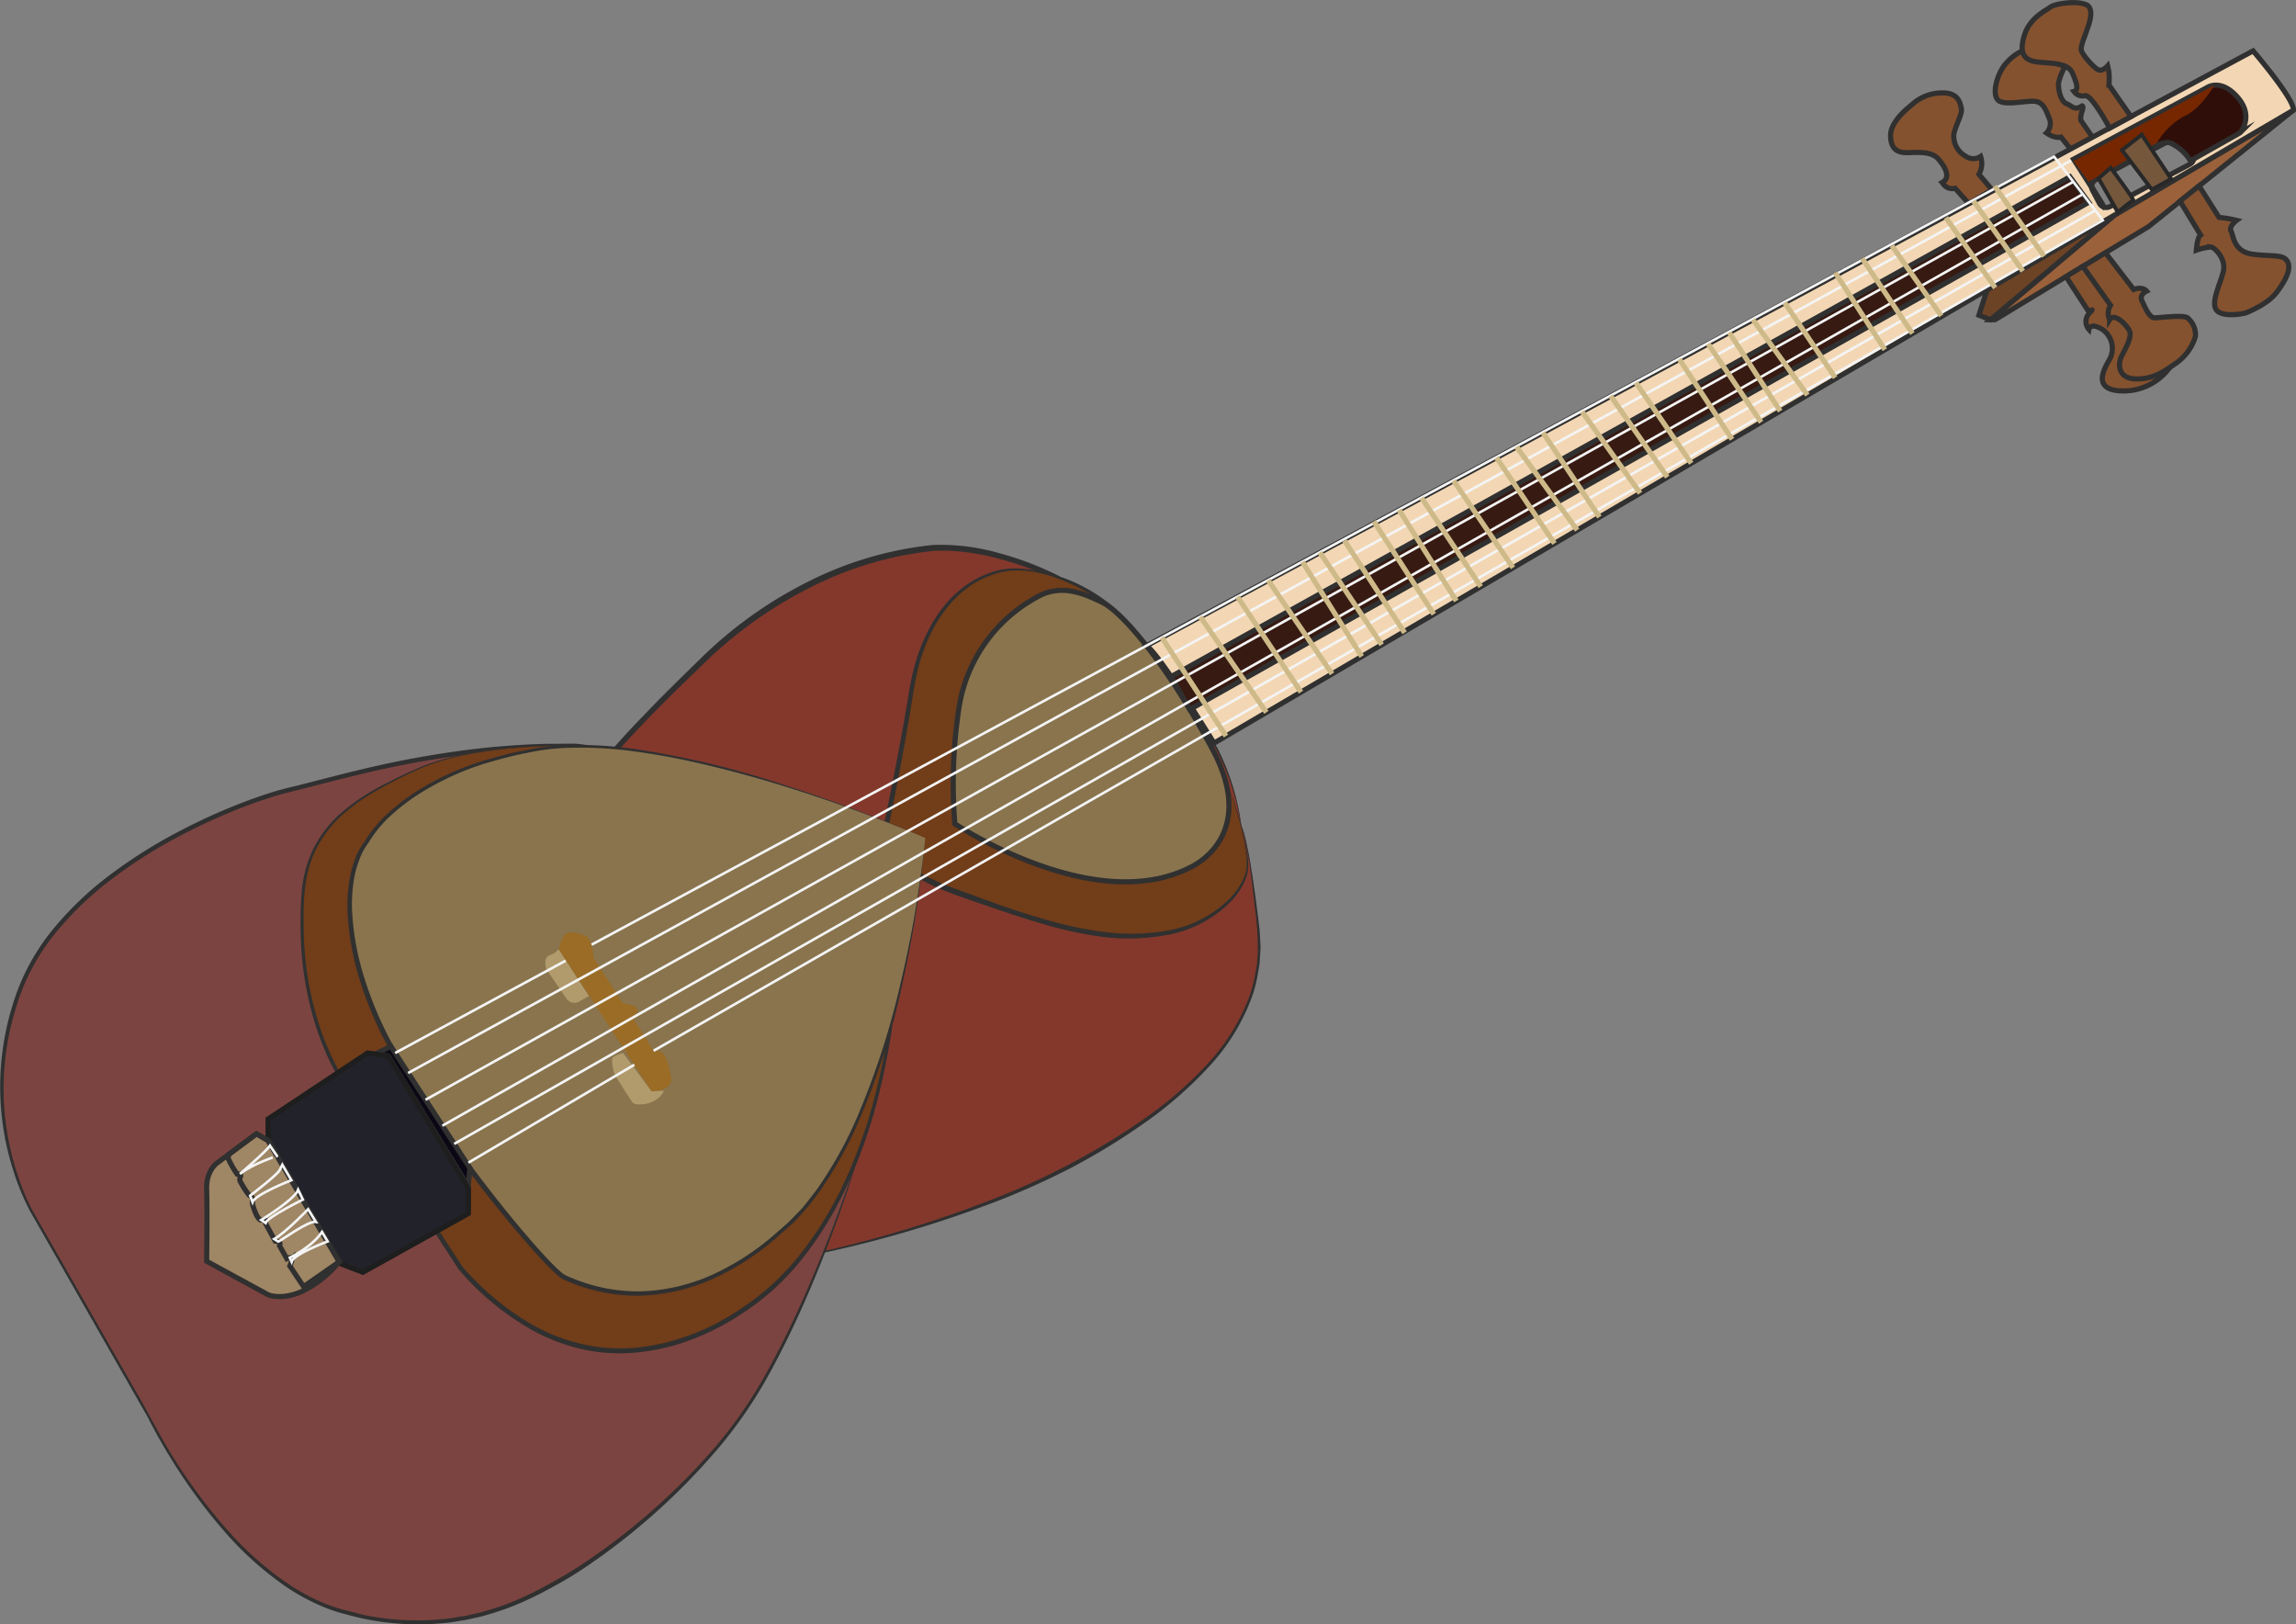 <svg xmlns="http://www.w3.org/2000/svg" viewBox="0 0 445.89 315.4"><rect x="0" y="0" width="445.89" height="315.4" fill="#808080" stroke="none"/><defs><style>.cls-1{fill:#84382c;}.cls-2{fill:#303030;}.cls-3{fill:#7c4440;}.cls-4{fill:#723d19;}.cls-5,.cls-6{fill:#89744e;}.cls-10,.cls-11,.cls-12,.cls-16,.cls-17,.cls-20,.cls-6,.cls-7,.cls-8,.cls-9{stroke:#303030;}.cls-10,.cls-11,.cls-12,.cls-15,.cls-16,.cls-17,.cls-18,.cls-19,.cls-20,.cls-22,.cls-6,.cls-7,.cls-8,.cls-9{stroke-miterlimit:10;}.cls-7{fill:#0c0715;}.cls-8{fill:#9b613a;}.cls-9{fill:#6d4326;}.cls-10{fill:#85522f;}.cls-11{fill:#f3d7b4;}.cls-12{fill:#371a12;}.cls-13{fill:#b19b6c;}.cls-14{fill:#9a6c26;}.cls-15{fill:#22222a;stroke:#1e1e1e;}.cls-16{fill:#9f8664;}.cls-17,.cls-18,.cls-19{fill:none;}.cls-18{stroke:#f4f4f4;stroke-width:0.5px;}.cls-19{stroke:#ceba89;}.cls-20{fill:#2f0e0a;}.cls-21{fill:#762700;}.cls-22{fill:#75573c;stroke:#282828;stroke-width:0.75px;}</style></defs><title>tur</title><g id="Layer_8" data-name="Layer 8"><path class="cls-1" d="M260,241.14s1.37,1.69,3.37,20.19-13.17,33-34.5,44.83-49.67,17.67-49.67,17.67L137.42,227.5s5-6.08,18.67-19.17,29.25-19.25,41.83-21,26.72,5.78,26.72,5.78,9.58,2.45,16.94,13.08S257.87,225.37,260,241.14Z" transform="translate(-18.94 -80.79)"/><path class="cls-2" d="M260,241.12a9.4,9.4,0,0,1,.68,2c.18.67.33,1.35.47,2q.42,2,.75,4.1c.45,2.75.84,5.5,1.19,8.26.17,1.38.36,2.76.49,4.14l.12,2.1.05,1-.06,1-.13,2.1c-.08.7-.23,1.38-.34,2.07a28.44,28.44,0,0,1-1,4.07,40.43,40.43,0,0,1-8.74,14.21,76.81,76.81,0,0,1-12.66,10.93,127.48,127.48,0,0,1-14.29,8.67,149.7,149.7,0,0,1-15.29,6.76,227.22,227.22,0,0,1-32,9.44l-.21,0-.08-.19-10.34-24.12-10.5-24.05L137,227.67l-.11-.25.17-.2c2.77-3.27,5.72-6.33,8.69-9.39s6-6,9.07-9a82,82,0,0,1,20.74-14.94,69.59,69.59,0,0,1,24.51-7.28,41,41,0,0,1,12.76,1.54,62.13,62.13,0,0,1,12,4.59l-.09,0a32.23,32.23,0,0,1,13.05,8.37c.44.48.9.94,1.32,1.43l1.24,1.5c.78,1,1.55,2.09,2.27,3.14,1.48,2.1,3,4.16,4.56,6.23a83.72,83.72,0,0,1,8.38,13A46.26,46.26,0,0,1,260,241.12Zm-.09,0a46.15,46.15,0,0,0-4.67-14.62,88.36,88.36,0,0,0-8.49-12.84c-1.55-2.05-3.12-4.1-4.63-6.2-.75-1.06-1.51-2.08-2.28-3.09L238.62,203c-.42-.48-.88-.93-1.31-1.39a31.55,31.55,0,0,0-12.77-8l-.05,0,0,0a61.32,61.32,0,0,0-11.84-4.41,45.53,45.53,0,0,0-6.19-1.19,35.16,35.16,0,0,0-6.27-.25,68.65,68.65,0,0,0-24.1,7.21,82.9,82.9,0,0,0-20.52,14.71c-6.11,5.89-12.2,11.85-17.77,18.22l.06-.45,20.68,48.25,10.37,24.11,10.53,24-.29-.15A228.27,228.27,0,0,0,211,313.93a141.83,141.83,0,0,0,29.39-15.38A76.08,76.08,0,0,0,253,287.83a39.81,39.81,0,0,0,8.7-13.92,27.89,27.89,0,0,0,1-4c.11-.68.27-1.35.35-2l.14-2.06a52.57,52.57,0,0,0-.49-8.27c-.3-2.76-.64-5.52-1-8.27q-.3-2.06-.68-4.11c-.13-.68-.27-1.36-.43-2A9.29,9.29,0,0,0,259.92,241.16Z" transform="translate(-18.94 -80.79)"/><path class="cls-3" d="M186.17,303.43s-7.42,25.32-19,45.7-33.25,35.13-39.37,38.5S107,400,85,393.63,47.88,356,47.88,356L25.25,316.38a52.72,52.72,0,0,1-2.37-43.62c9.38-24,43.5-36.5,52-38.5s30-9,55.63-8.61S186.17,303.43,186.17,303.43Z" transform="translate(-18.94 -80.79)"/><path class="cls-2" d="M186.21,303.43a260.46,260.46,0,0,1-11.1,30.34c-2.18,4.93-4.55,9.78-7.17,14.49a87.81,87.81,0,0,1-9.16,13.33A127.54,127.54,0,0,1,135,383.46c-2.21,1.55-4.44,3.07-6.81,4.41s-4.72,2.62-7.2,3.73a50.65,50.65,0,0,1-7.63,2.79c-.65.2-1.31.37-2,.51s-1.32.31-2,.44c-1.34.2-2.67.49-4,.58a51.51,51.51,0,0,1-16.16-.9c-1.32-.3-2.62-.66-3.94-1a32.84,32.84,0,0,1-3.84-1.35,40.78,40.78,0,0,1-7.11-3.91,63.91,63.91,0,0,1-12-10.86,104.75,104.75,0,0,1-9.61-13c-1.43-2.28-2.8-4.61-4.07-7-.32-.59-.63-1.19-.92-1.8l-1-1.75-2-3.5-8-14-8-14-4-7a47.88,47.88,0,0,1-3.1-7.49,53.31,53.31,0,0,1-.35-32A42.48,42.48,0,0,1,28.61,262,63.09,63.09,0,0,1,40.26,250.7,95.45,95.45,0,0,1,54,242.07a114.52,114.52,0,0,1,14.85-6.48c1.28-.44,2.56-.87,3.86-1.25s2.63-.69,3.92-1l7.81-2c5.22-1.33,10.48-2.54,15.8-3.49s10.66-1.7,16-2.15c2.69-.21,5.39-.39,8.09-.46,1.35-.07,2.7,0,4-.05h2a15.3,15.3,0,0,1,2.08.19,20.24,20.24,0,0,1,7.59,3.11,40.94,40.94,0,0,1,6.34,5.12A88.93,88.93,0,0,1,156.79,246,221.84,221.84,0,0,1,173.1,273.9Q180.33,288.36,186.21,303.43Zm-.1,0c-4-9.94-8.59-19.73-13.46-29.31a221.26,221.26,0,0,0-16.45-27.69,88.19,88.19,0,0,0-10.36-12.25,40.09,40.09,0,0,0-6.24-5,19.33,19.33,0,0,0-7.26-2.92,14.31,14.31,0,0,0-1.94-.17h-2c-1.34,0-2.68,0-4,.07-2.68.07-5.36.24-8,.44-5.35.44-10.67,1.18-16,2.12s-10.52,2.14-15.73,3.46l-7.81,2c-1.32.33-2.62.63-3.89,1s-2.55.8-3.82,1.23a113.59,113.59,0,0,0-14.73,6.41,94.53,94.53,0,0,0-13.59,8.53,63.55,63.55,0,0,0-11.51,11.1A41.63,41.63,0,0,0,22,276.62a52.65,52.65,0,0,0,.14,31.59,47.37,47.37,0,0,0,3,7.42l4,7,8,14,8,14c2.74,4.64,5.08,9.49,8,14a104.33,104.33,0,0,0,9.65,12.88,63.39,63.39,0,0,0,11.94,10.7,40.29,40.29,0,0,0,7,3.81,32.19,32.19,0,0,0,3.78,1.3c1.3.32,2.59.67,3.9,1a50.8,50.8,0,0,0,15.94.8c1.33-.1,2.64-.39,4-.59.65-.13,1.3-.3,2-.44s1.3-.31,1.94-.51a49.83,49.83,0,0,0,7.5-2.79c2.43-1.11,4.77-2.41,7.11-3.74s4.55-2.81,6.75-4.34a126.78,126.78,0,0,0,23.74-21.61A87.16,87.16,0,0,0,167.42,348c2.64-4.68,5-9.5,7.22-14.4A278.39,278.39,0,0,0,186.12,303.43Z" transform="translate(-18.94 -80.79)"/><path class="cls-4" d="M127.58,225.64s-17.5-.22-27.58,4.45-21.25,10.08-22.25,24.17,1.75,25.83,6.83,35S108.33,327,108.33,327s11.67,14.67,27.83,16,29.17-8.5,34.33-13.67,16.91-19,21.35-49.05Z" transform="translate(-18.94 -80.79)"/><path class="cls-2" d="M127.58,225.64a100.2,100.2,0,0,0-17.85,1.66,45.07,45.07,0,0,0-8.59,2.47c-2.73,1.18-5.43,2.51-8,3.94a40.87,40.87,0,0,0-7.36,5,22.58,22.58,0,0,0-5.44,6.95c-2.73,5.34-2.5,11.56-2.37,17.46a62.44,62.44,0,0,0,3.23,17.51,52.86,52.86,0,0,0,3.59,8.15c1.44,2.61,3,5.15,4.58,7.7,6.31,10.17,12.82,20.22,19.37,30.24l0,0a52.74,52.74,0,0,0,11.68,10.13,36,36,0,0,0,14.34,5.44,35.23,35.23,0,0,0,7.7.17A41.94,41.94,0,0,0,150,341a49.39,49.39,0,0,0,7.21-2.82,53.71,53.71,0,0,0,6.67-4,48.93,48.93,0,0,0,6-4.91,53.89,53.89,0,0,0,5.15-5.82,71.17,71.17,0,0,0,8-13.36,99.15,99.15,0,0,0,5.34-14.65,141.88,141.88,0,0,0,3.22-15.28l.11.29-32-27.37Zm0,0,32.25,27.12L192.06,280l.14.12,0,.18A142.55,142.55,0,0,1,189,295.7a99.89,99.89,0,0,1-5.33,14.78,72,72,0,0,1-8,13.54,54.73,54.73,0,0,1-5.2,5.93,49.79,49.79,0,0,1-6.09,5,54.61,54.61,0,0,1-6.77,4.06,50.31,50.31,0,0,1-7.35,2.91,42.89,42.89,0,0,1-7.77,1.5,34.75,34.75,0,0,1-7.92-.17,36.93,36.93,0,0,1-14.7-5.64A53.57,53.57,0,0,1,108,327.27h0v0c-6.51-10.05-13-20.13-19.26-30.33-1.56-2.56-3.12-5.11-4.57-7.75a53.54,53.54,0,0,1-3.61-8.28,63.07,63.07,0,0,1-3.2-17.7,79.07,79.07,0,0,1,.15-9,23.47,23.47,0,0,1,2.34-8.72,23,23,0,0,1,5.59-7.08,41.3,41.3,0,0,1,7.49-5c2.66-1.4,5.35-2.7,8.12-3.86a45.31,45.31,0,0,1,8.67-2.39A100.3,100.3,0,0,1,127.58,225.64Z" transform="translate(-18.94 -80.79)"/><path class="cls-4" d="M233.62,198.09s-11.12-8.53-20.37-6.41-15.44,11.19-17.31,23.19-4.74,25.54-4.74,25.54-4,7.25,12.38,13.25,27.17,9.75,38.75,8.75,17.33-7.75,18.58-11.67-2.37-15.32-4.1-18.66" transform="translate(-18.94 -80.79)"/><path class="cls-2" d="M233.62,198.09a41.12,41.12,0,0,0-8.59-4.71,30.12,30.12,0,0,0-4.67-1.43,21.26,21.26,0,0,0-2.41-.33l-1.21-.08-1.21.05a6.42,6.42,0,0,0-1.2.14c-.4.08-.8.11-1.19.22a19,19,0,0,0-2.3.76,17.24,17.24,0,0,0-4.2,2.37,21.16,21.16,0,0,0-3.5,3.34,26.39,26.39,0,0,0-2.71,4,34.34,34.34,0,0,0-3.4,9.08c-.71,3.15-1.1,6.43-1.69,9.66q-1.67,9.7-3.67,19.33v0l0,.08a4.72,4.72,0,0,0-.26,2.81,6.7,6.7,0,0,0,1.23,2.7,15.46,15.46,0,0,0,4.68,4c3.6,2.17,7.7,3.45,11.7,4.94s8,2.87,12.13,4.07a72.41,72.41,0,0,0,12.44,2.68,40.82,40.82,0,0,0,12.64-.39,22.79,22.79,0,0,0,11.11-5.71,13.71,13.71,0,0,0,3.46-5.19,9.29,9.29,0,0,0,.2-3.11,27.81,27.81,0,0,0-.41-3.16A56.24,56.24,0,0,0,259,238.1a43.44,43.44,0,0,0-2.21-6,43.51,43.51,0,0,1,2.34,6,56.45,56.45,0,0,1,1.65,6.2,28.11,28.11,0,0,1,.48,3.19,9.61,9.61,0,0,1-.15,3.26,13.76,13.76,0,0,1-3.48,5.45,23.39,23.39,0,0,1-11.33,6,41.56,41.56,0,0,1-12.88.55A73.08,73.08,0,0,1,220.84,260c-4.12-1.2-8.17-2.61-12.2-4s-8.14-2.74-11.9-5a16.27,16.27,0,0,1-5-4.3,6.57,6.57,0,0,1-1-6.55l0,.13q2-9.61,3.74-19.28l.82-4.84c.13-.81.26-1.61.42-2.43s.32-1.62.52-2.42a35.08,35.08,0,0,1,3.58-9.23,27.05,27.05,0,0,1,2.83-4.08,21.77,21.77,0,0,1,3.64-3.39,17.78,17.78,0,0,1,4.36-2.39,17.45,17.45,0,0,1,2.38-.74c.4-.1.82-.13,1.23-.2a6.73,6.73,0,0,1,1.24-.12l1.24,0,1.24.1a21.6,21.6,0,0,1,2.45.39,30.38,30.38,0,0,1,4.69,1.54A41.22,41.22,0,0,1,233.62,198.09Z" transform="translate(-18.94 -80.79)"/><path class="cls-5" d="M198.63,243.5s-48.75-21.75-75.25-17.25-33.25,18.13-33.25,18.13-7.37,8,0,29.13,35.25,53.88,38.38,55.25,21.83,10.58,43.83-10.42S198.63,243.5,198.63,243.5Z" transform="translate(-18.94 -80.79)"/><path class="cls-2" d="M198.63,243.5a291.3,291.3,0,0,0-27.44-10.06c-4.65-1.44-9.35-2.75-14.08-3.88a144.25,144.25,0,0,0-14.32-2.78,78,78,0,0,0-14.52-.75,45.49,45.49,0,0,0-7.19,1c-2.39.43-4.73,1.09-7.06,1.74a53.47,53.47,0,0,0-13.23,5.89A38.94,38.94,0,0,0,95,239a23.92,23.92,0,0,0-4.55,5.51l0,0,0,0a11.34,11.34,0,0,0-1.64,3,20.2,20.2,0,0,0-1,3.32,30.08,30.08,0,0,0-.49,6.95A52.4,52.4,0,0,0,90,271.62a71.38,71.38,0,0,0,5.67,12.86c2.25,4.13,4.74,8.13,7.35,12.06a255.56,255.56,0,0,0,16.92,22.64c1.52,1.8,3.06,3.58,4.65,5.31.8.86,1.6,1.72,2.45,2.52a14.89,14.89,0,0,0,1.29,1.13,8.62,8.62,0,0,0,1.5.73,33.26,33.26,0,0,0,13.63,2.66A36.63,36.63,0,0,0,157,328.43a49.81,49.81,0,0,0,11.85-7.5l2.65-2.32c.9-.75,1.66-1.65,2.5-2.47s1.55-1.76,2.27-2.69,1.45-1.85,2.08-2.84a78.45,78.45,0,0,0,6.81-12.34,152.79,152.79,0,0,0,8.74-26.86A219.16,219.16,0,0,0,198.63,243.5Zm0,0a219.32,219.32,0,0,1-4.37,28,144.13,144.13,0,0,1-8.55,27A79,79,0,0,1,178.89,311c-.64,1-1.39,1.92-2.09,2.88s-1.52,1.83-2.29,2.73-1.62,1.75-2.53,2.52l-2.67,2.36a50.49,50.49,0,0,1-12,7.65,37.37,37.37,0,0,1-13.85,3.23,34.06,34.06,0,0,1-14-2.67l-.82-.35c-.14-.06-.26-.11-.41-.19a4.6,4.6,0,0,1-.44-.28,15.51,15.51,0,0,1-1.38-1.2c-.87-.82-1.68-1.69-2.49-2.55-1.61-1.74-3.17-3.52-4.7-5.33a256.48,256.48,0,0,1-17.08-22.66c-2.62-3.94-5.1-8-7.35-12.15a72.3,72.3,0,0,1-5.69-13,53.25,53.25,0,0,1-2.67-14,30.89,30.89,0,0,1,.53-7.14,21,21,0,0,1,1-3.46,11.92,11.92,0,0,1,1.8-3.2l-.06.09a24.49,24.49,0,0,1,4.74-5.71,39.67,39.67,0,0,1,5.89-4.43,54.17,54.17,0,0,1,13.42-5.92c2.36-.65,4.72-1.31,7.13-1.73a46.13,46.13,0,0,1,7.28-1,78.56,78.56,0,0,1,14.63.82,173.55,173.55,0,0,1,28.43,6.89A291.46,291.46,0,0,1,198.63,243.5Z" transform="translate(-18.94 -80.79)"/><path class="cls-6" d="M204.38,240.75s26.88,18,45.63,8.5c0,0,13.63-5.75,4.38-23S236.63,199.5,233,197.75s-7.5-3.37-11.75-1.5a29.58,29.58,0,0,0-16,21.5A96.8,96.8,0,0,0,204.38,240.75Z" transform="translate(-18.94 -80.79)"/></g><g id="Layer_7" data-name="Layer 7"><polygon class="cls-7" points="90.93 230.4 91.26 226.8 75.9 203.17 72.88 204.68 75.39 205.04 90.93 230.4"/><polygon class="cls-8" points="445.39 21.37 417.31 43.96 387.43 62.08 386.56 62.08 410.68 41.73 445.39 21.37"/><polygon class="cls-9" points="386.56 62.08 384.31 61.21 385.91 56.25 410.68 41.73 386.56 62.08"/><path class="cls-10" d="M446,116.88l3.88,6.12a24.38,24.38,0,0,1,3.42.58s-1.58,1.17-1.08,2.08.42,4,4.25,4.5,6-.08,6.75,1.5-.67,3.92-2.17,5.92-4.48,3.33-5.83,3.92c-.47.2-4.67,1-5.83-.5s.75-5.08,1.33-7.5-1.67-4.67-2.42-4.75a11.29,11.29,0,0,0-2.83.62s.17-2.53.83-2.95l-4-6.58Z" transform="translate(-18.94 -80.79)"/><path class="cls-10" d="M440.32,152.14a11.15,11.15,0,0,1-9.51,4.55c-6.31-.31-2.5-5.31-2-6.5a4.47,4.47,0,0,0-1.6-5.44c-2.34-1.44-2.59,0-2.59,0a2.31,2.31,0,0,1,0-3.06c1.38-1.44,0-.31,0-.31l-4.45-6.87,3.25-2Z" transform="translate(-18.94 -80.79)"/><path class="cls-10" d="M427.82,129.87l5.49,7.13s1.63-.69,2.5.31c0,0-1.48.69-.9,1.88s1.4,3.31,2.46,3.31,5.5-.62,6.38,0a4.27,4.27,0,0,1,1.56,3.56,9.65,9.65,0,0,1-3.87,5.31c-2.19,1.5-4.25,3.06-7.69,3s-3.62-2.81-2.75-4.5,2-3.69,1.5-4.81-2.94-3.69-3.87-2.19a2.91,2.91,0,0,1,.19-2.81l-5.38-7.53Z" transform="translate(-18.94 -80.79)"/><path class="cls-10" d="M420,93.68a11.62,11.62,0,0,0-1.26,3.07c-.16,1.16.31,3.66,1.5,4.16s1.56,1.41,3.06.44c0,0,.34.09,0,1a4.61,4.61,0,0,0-.28,1.78l2.3,3.31-4.26,2.29-1.88-2.32s-1.09.38-2.81-.81a2.59,2.59,0,0,0,.5-2.94c-.75-1.84-1.22-3.22-3.19-3.22s-5.75.91-6.78-.28-.28-4.38,1.13-6.44a9.52,9.52,0,0,1,3.54-3Z" transform="translate(-18.94 -80.79)"/><path class="cls-10" d="M405.79,117.63l-2.54-3a4.26,4.26,0,0,0,.33-3.46,2.53,2.53,0,0,1-2.83,0,4.47,4.47,0,0,1-2.37-4.33c.29-1.58,1.71-4,1.46-5s-.5-3.21-4.08-3a8.62,8.62,0,0,0-5.58,2.33c-.17.17-4.08,3-4.08,5.88s1.5,3.46,3.54,3.38,4.5-.21,5.75,1.25,2.5,3.58.75,4.54a2.19,2.19,0,0,0,2.5,1.13l2.67,3Z" transform="translate(-18.94 -80.79)"/><path class="cls-11" d="M456.5,90.67,241.58,206.19c2.27,1.19,13.13,18.89,13.13,18.89L464.33,102.17C464.5,100,456.5,90.67,456.5,90.67Zm-12.27,22-15.56,8.25a1.51,1.51,0,0,1-2-.62l-1.37-2.59a1.51,1.51,0,0,1,.62-2l15.56-8.25a1.51,1.51,0,0,1,2,.62l1.37,2.59A1.51,1.51,0,0,1,444.23,112.67Z" transform="translate(-18.94 -80.79)"/><polygon class="cls-12" points="405.63 39.29 231.06 137.76 227.43 131.38 401.99 34.33 405.63 39.29"/><path class="cls-13" d="M139.94,285.25s-2.06.56-2.12,1.13a8.18,8.18,0,0,0,.56,3.19c.38.56,3.06,4.94,3.5,5.38s2.81.44,4.25-.5a4.19,4.19,0,0,0,1.75-1.87l-2.44.06Z" transform="translate(-18.94 -80.79)"/><path class="cls-13" d="M133.31,274.19l-1.69.94a1.87,1.87,0,0,1-2.69-.47c-1.12-1.59-3.94-5.78-3.94-5.78s-.62-2.12.69-2.62a3.63,3.63,0,0,0,1.75-1.19Z" transform="translate(-18.94 -80.79)"/><path class="cls-14" d="M145.88,284.81l-3.81-6s1.38-2.29.06-2.66-2.25-.61-2.25-.61l-5.69-8.82s.06-3.69-1.87-4.37-3.19-.69-3.81,0a8.29,8.29,0,0,0-1.06,2.75l18,27.56s4.63.25,3.75-3.25S148.06,284.75,145.88,284.81Z" transform="translate(-18.94 -80.79)"/><polygon class="cls-15" points="90.97 235.62 90.97 230.79 75.39 205.04 71.39 204.46 52.06 217.29 52.06 221.46 66.14 245.37 70.47 247.04 90.97 235.62"/><path class="cls-16" d="M68.75,300.94l-7.56,5.6s-2.25,1.46-2.12,5.15,0,14,0,14L71,332.19s2.63,1.19,6.81-.75a21.23,21.23,0,0,0,7-5.67L71,302.25Z" transform="translate(-18.94 -80.79)"/><path class="cls-17" d="M63.28,305.78a18.5,18.5,0,0,0,1.72,3c.28.06.34-.06.53,0s.16.38.16.38a1.32,1.32,0,0,0-.16.88,17.53,17.53,0,0,0,1.75,2.78,5.34,5.34,0,0,0,.53.34s.25.34.19.44a6.11,6.11,0,0,0,0,1.09s.8,2.93,1.64,3l.83.08v.5l1.92,3.5s1,.08.92.5l-.08.42,1.42,2.5s1-.5,1,0a4.88,4.88,0,0,1-.42,1.42l2.67,4,6.93-4.82L71,302.25l-2.25-1.31L63.28,305Z" transform="translate(-18.94 -80.79)"/><path class="cls-18" d="M65.53,308.75s5.22-4.5,5.84-5.5l1.37,2S67.91,306.78,65.53,308.75Z" transform="translate(-18.94 -80.79)"/><path class="cls-18" d="M67.52,312.95s5.26-4,5.76-5l.49-1,1.76,3s-7,2.74-7.54,4.24Z" transform="translate(-18.94 -80.79)"/><path class="cls-18" d="M69.67,317.67s6.49-3.95,7.18-5.85l.91,1.9s-6.87,3.38-7.25,4.54Z" transform="translate(-18.94 -80.79)"/><path class="cls-18" d="M73,321.88c.33-.09,5.83-4.11,7.28-3.85l-1.5-2.45s-4.37,4.55-6.58,5.79Z" transform="translate(-18.94 -80.79)"/><path class="cls-18" d="M75.22,325S79.45,323,81.48,320l1.09,1.84s-6.57,2.44-7,3.94Z" transform="translate(-18.94 -80.79)"/><line class="cls-18" x1="76.74" y1="204.46" x2="109.85" y2="186.54"/><line class="cls-18" x1="79.26" y1="208.35" x2="402.68" y2="30.9"/><line class="cls-18" x1="82.64" y1="213.54" x2="402.68" y2="35.27"/><line class="cls-18" x1="85.91" y1="218.58" x2="404.49" y2="37.7"/><line class="cls-18" x1="88.21" y1="222.11" x2="406.91" y2="40.86"/><polyline class="cls-18" points="126.93 204.02 408.37 42.77 398.9 30.4 114.89 183.43"/><line class="cls-19" x1="387.37" y1="36.14" x2="396.96" y2="49.77"/><line class="cls-19" x1="383.26" y1="39.03" x2="392.85" y2="52.66"/><line class="cls-19" x1="377.89" y1="42.26" x2="387.48" y2="55.89"/><line class="cls-19" x1="367.4" y1="47.7" x2="376.99" y2="61.33"/><line class="cls-19" x1="361.65" y1="50.19" x2="371.4" y2="64.76"/><line class="cls-19" x1="356.4" y1="52.94" x2="366.04" y2="67.9"/><line class="cls-19" x1="346.59" y1="58.77" x2="356.39" y2="73.33"/><line class="cls-19" x1="340.42" y1="62.08" x2="351.01" y2="76.71"/><line class="cls-19" x1="335.82" y1="64.56" x2="345.72" y2="79.82"/><line class="cls-19" x1="331.73" y1="66.76" x2="342.01" y2="81.99"/><line class="cls-19" x1="326.14" y1="69.76" x2="336.37" y2="85.3"/><line class="cls-19" x1="317.7" y1="74.29" x2="328.44" y2="89.95"/><line class="cls-19" x1="312.8" y1="76.88" x2="323.8" y2="92.64"/><line class="cls-19" x1="307.23" y1="79.92" x2="318.52" y2="95.76"/><line class="cls-19" x1="299.64" y1="84" x2="310.61" y2="100.4"/><line class="cls-19" x1="294.52" y1="86.76" x2="306.3" y2="102.93"/><line class="cls-19" x1="290.62" y1="88.85" x2="301.88" y2="105.52"/><line class="cls-19" x1="282.28" y1="93.33" x2="293.83" y2="110.24"/><line class="cls-19" x1="276.08" y1="96.67" x2="287.56" y2="113.91"/><line class="cls-19" x1="271.71" y1="99.02" x2="282.83" y2="116.69"/><line class="cls-19" x1="266.8" y1="101.23" x2="278.45" y2="119.26"/><line class="cls-19" x1="261.1" y1="104.97" x2="272.78" y2="122.86"/><line class="cls-19" x1="256.34" y1="107.28" x2="268.34" y2="125.19"/><line class="cls-19" x1="252.94" y1="109.1" x2="264.45" y2="127.47"/><line class="cls-19" x1="246.29" y1="112.68" x2="258.69" y2="130.84"/><line class="cls-19" x1="240.33" y1="115.88" x2="252.65" y2="134.39"/><line class="cls-19" x1="233.11" y1="119.77" x2="245.93" y2="138.32"/><line class="cls-19" x1="225.63" y1="123.78" x2="238.09" y2="142.92"/><line class="cls-18" x1="123.18" y1="206.75" x2="90.97" y2="225.75"/><path class="cls-20" d="M453.5,99.69c-3.31-3.81-6-1.87-6-1.87l-25.87,13.88,6.19,9.69-3.24-5.31s13.32-8.4,15.75-7.56a8.88,8.88,0,0,1,4,3.5l9.61-5.43S456.81,103.5,453.5,99.69Z" transform="translate(-18.94 -80.79)"/><path class="cls-10" d="M432.78,103.42l-4.28-6.13a14.56,14.56,0,0,0,0-2.42,12.47,12.47,0,0,0-.25-1.29s-.92,1.08-1.75.79-3.25-3-3.37-3.87.71-2.71,1-3.62,1.88-4.5-.21-5.25-6-.08-6.79.54-3.92,2-5,5.33-.29,4.83,2,5.25,6.29,0,7.25,2.17,1.25,3.38.33,3.63a2.1,2.1,0,0,0,2.13.83c1.25-.37,4.8,6.29,4.8,6.29Z" transform="translate(-18.94 -80.79)"/><path class="cls-21" d="M421.63,112.09,449,97.32s-2.49,4.29-5.31,5.74a13.82,13.82,0,0,0-5.87,5.47l-13.24,7.53Z" transform="translate(-18.94 -80.79)"/><polygon class="cls-22" points="412.1 29.15 417.9 36.81 421.65 34.74 415.93 26.14 412.1 29.15"/><path class="cls-22" d="M428.84,113.36s4.8,6.39,4.39,6.39-3,2.25-3,2.25l-3.74-6.58Z" transform="translate(-18.94 -80.79)"/></g></svg>